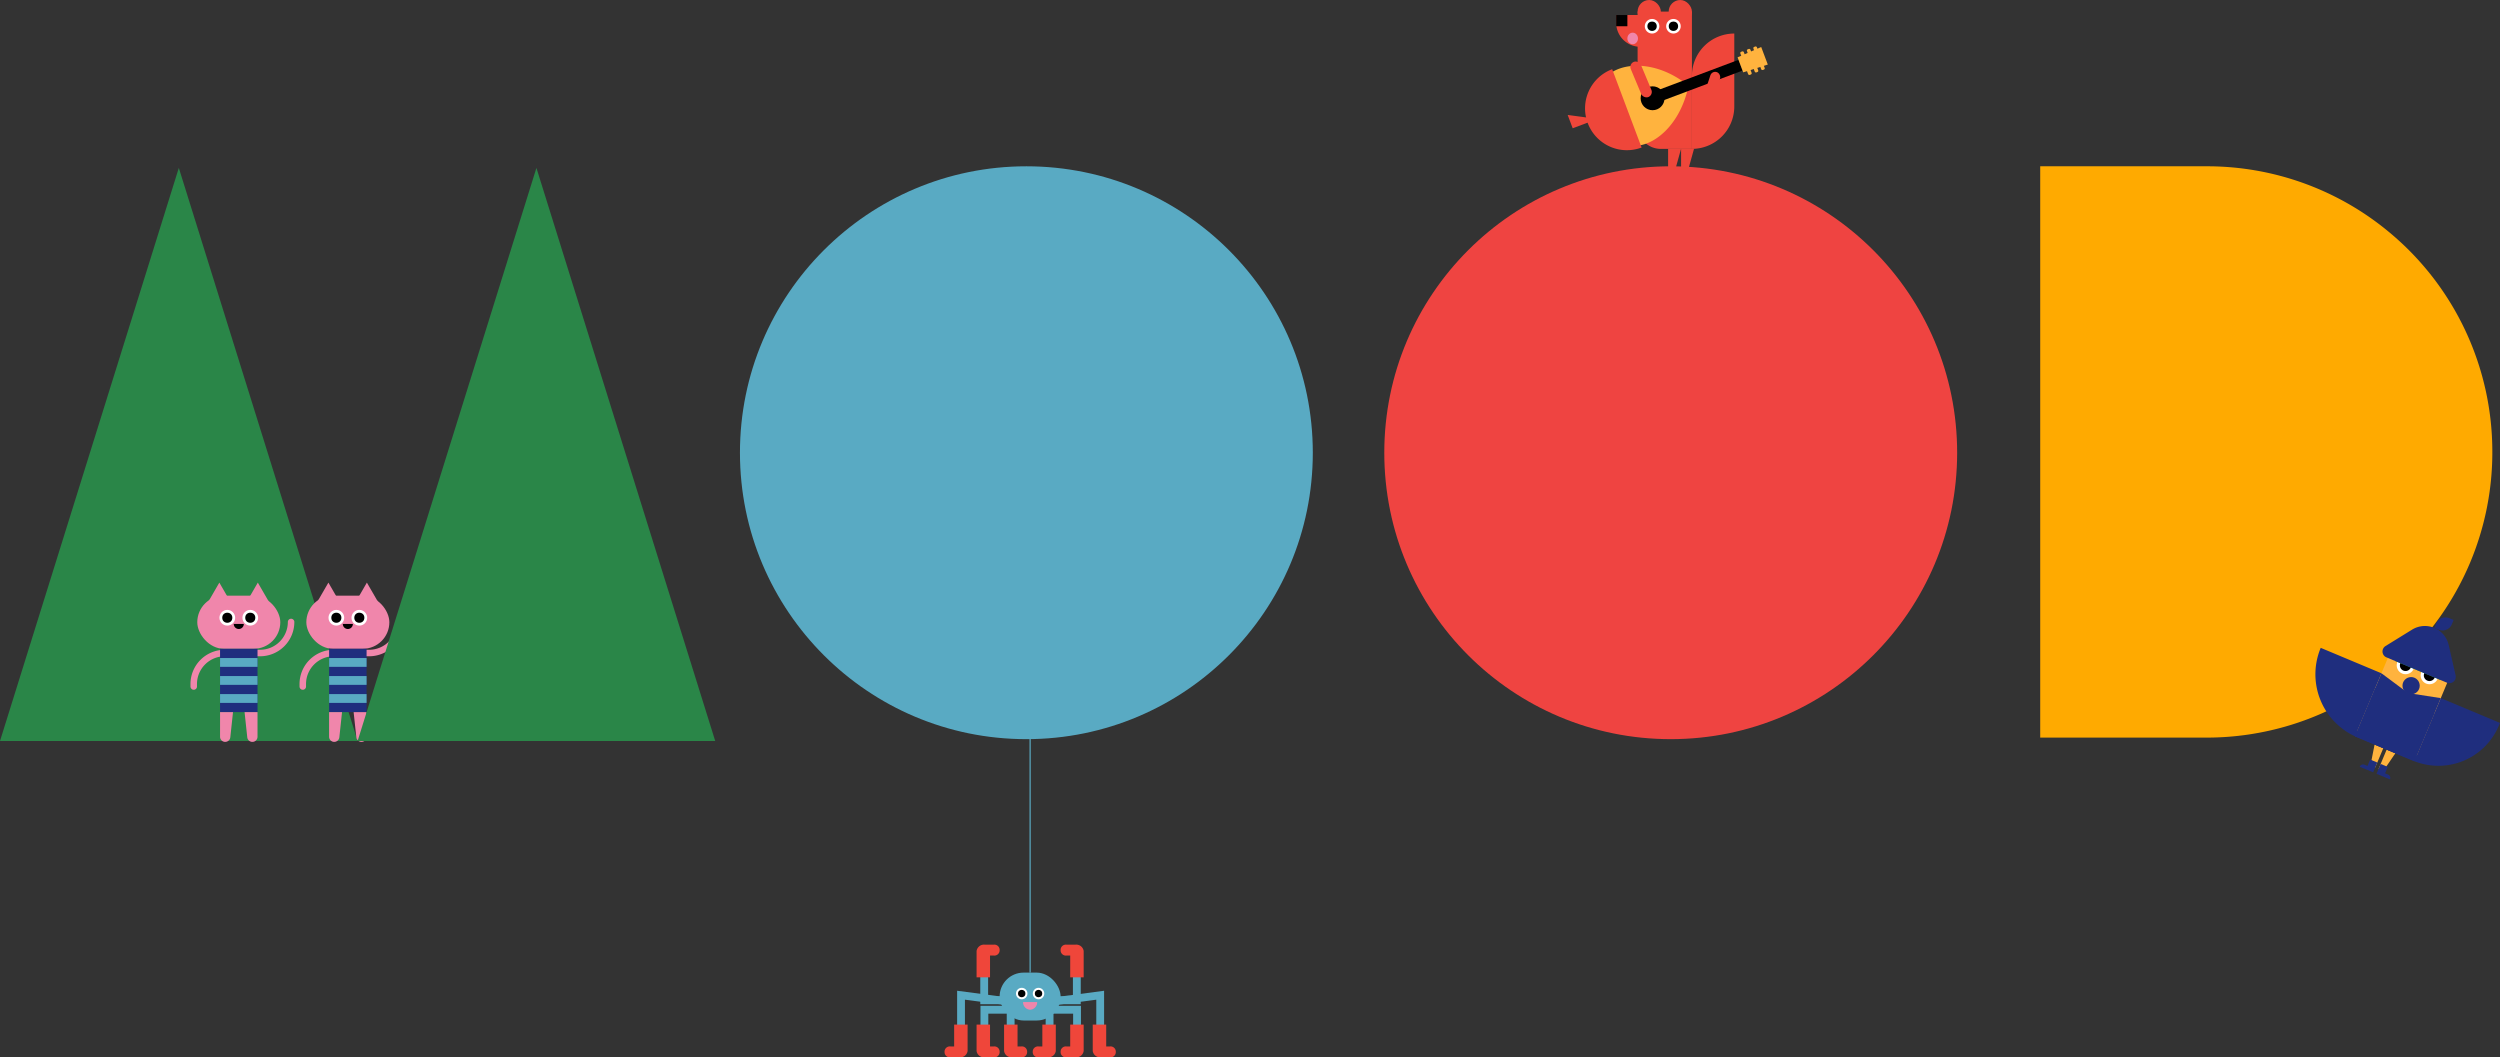 <svg xmlns="http://www.w3.org/2000/svg" width="726.118" height="307.099" viewBox="0 0 726.118 307.099">
  <rect x="0" y="0" width="726.118" height="307.099" fill="#333333" stroke="none"/>
  <g id="Group_2346" data-name="Group 2346" transform="translate(-244 -271.177)">
    <circle id="楕円形_5" data-name="楕円形 5" cx="83.193" cy="83.193" r="83.193" transform="translate(458.916 319.476)" fill="#59aac3"/>
    <circle id="楕円形_6" data-name="楕円形 6" cx="83.193" cy="83.193" r="83.193" transform="translate(646.063 319.476)" fill="#ef4441"/>
    <path id="パス_18" data-name="パス 18" d="M-697.937,8385.074l25.967,83.227L-646,8551.528H-749.875l25.967-83.228Z" transform="translate(993.875 -8065.126)" fill="#2a8648"/>
    <path id="Path_5073" data-name="Path 5073" d="M-711.565,8493.609v-.712a9.015,9.015,0,0,1,9.014-9.015H-692.3a9.013,9.013,0,0,0,9.014-9.013" transform="translate(1011.832 -8023.036)" fill="none" stroke="#f086ab" stroke-linecap="round" stroke-miterlimit="10" stroke-width="1.889"/>
    <g id="Group_2330" data-name="Group 2330" transform="translate(301.299 440.392)">
      <rect id="Rectangle_1485" data-name="Rectangle 1485" width="24.112" height="15.418" rx="7.709" transform="translate(0 3.804)" fill="#f086ab"/>
      <rect id="Rectangle_1486" data-name="Rectangle 1486" width="10.881" height="18.398" transform="translate(6.615 19.221)" fill="#1f2e7e"/>
      <path id="Path_3528" data-name="Path 3528" d="M-705.492,8467.08l1.58,2.737,1.58,2.736h-6.319l1.58-2.736Z" transform="translate(711.899 -8467.08)" fill="#f086ab"/>
      <path id="Path_3529" data-name="Path 3529" d="M-697.882,8467.08l1.58,2.737,1.58,2.736h-6.319l1.58-2.736Z" transform="translate(715.466 -8467.08)" fill="#f086ab"/>
      <circle id="Ellipse_82" data-name="Ellipse 82" cx="2.28" cy="2.28" r="2.28" transform="translate(6.438 7.927)" fill="#fff"/>
      <circle id="Ellipse_83" data-name="Ellipse 83" cx="2.28" cy="2.28" r="2.28" transform="translate(13.114 7.927)" fill="#fff"/>
      <circle id="Ellipse_84" data-name="Ellipse 84" cx="1.462" cy="1.462" r="1.462" transform="translate(7.256 8.745)"/>
      <circle id="Ellipse_85" data-name="Ellipse 85" cx="1.462" cy="1.462" r="1.462" transform="translate(13.931 8.745)"/>
      <path id="Path_3530" data-name="Path 3530" d="M-704.864,8501.339h0a1.494,1.494,0,0,1-1.494-1.5v-7.15h3.761l-.781,7.309A1.5,1.5,0,0,1-704.864,8501.339Z" transform="translate(712.974 -8455.073)" fill="#f086ab"/>
      <path id="Path_3531" data-name="Path 3531" d="M-699.243,8501.339h0A1.5,1.5,0,0,1-700.73,8500l-.781-7.309h3.761v7.15A1.494,1.494,0,0,1-699.243,8501.339Z" transform="translate(715.246 -8455.073)" fill="#f086ab"/>
      <rect id="Rectangle_1487" data-name="Rectangle 1487" width="10.881" height="2.557" transform="translate(6.615 21.911)" fill="#59aac3"/>
      <rect id="Rectangle_1488" data-name="Rectangle 1488" width="10.881" height="2.557" transform="translate(6.615 27.142)" fill="#59aac3"/>
      <rect id="Rectangle_1489" data-name="Rectangle 1489" width="10.881" height="2.557" transform="translate(6.615 32.381)" fill="#59aac3"/>
      <path id="Path_3532" data-name="Path 3532" d="M-700.726,8475.258a1.462,1.462,0,0,1-1.461,1.464,1.462,1.462,0,0,1-1.461-1.464" transform="translate(714.243 -8463.245)"/>
    </g>
    <path id="Path_5074" data-name="Path 5074" d="M-690,8493.609v-.712a9.016,9.016,0,0,1,9.014-9.015h10.258a9.014,9.014,0,0,0,9.014-9.013" transform="translate(1021.941 -8023.036)" fill="none" stroke="#f086ab" stroke-linecap="round" stroke-miterlimit="10" stroke-width="1.889"/>
    <g id="Group_2331" data-name="Group 2331" transform="translate(332.975 440.392)">
      <rect id="Rectangle_1490" data-name="Rectangle 1490" width="24.112" height="15.418" rx="7.709" transform="translate(0 3.804)" fill="#f086ab"/>
      <rect id="Rectangle_1491" data-name="Rectangle 1491" width="10.881" height="18.398" transform="translate(6.615 19.221)" fill="#1f2e7e"/>
      <path id="Path_3534" data-name="Path 3534" d="M-683.926,8467.08l1.58,2.737,1.58,2.736h-6.319l1.58-2.736Z" transform="translate(690.332 -8467.08)" fill="#f086ab"/>
      <path id="Path_3535" data-name="Path 3535" d="M-676.315,8467.08l1.58,2.737,1.58,2.736h-6.319l1.58-2.736Z" transform="translate(693.899 -8467.08)" fill="#f086ab"/>
      <circle id="Ellipse_86" data-name="Ellipse 86" cx="2.28" cy="2.28" r="2.28" transform="translate(6.438 7.927)" fill="#fff"/>
      <circle id="Ellipse_87" data-name="Ellipse 87" cx="2.28" cy="2.28" r="2.28" transform="translate(13.114 7.927)" fill="#fff"/>
      <circle id="Ellipse_88" data-name="Ellipse 88" cx="1.462" cy="1.462" r="1.462" transform="translate(7.256 8.745)"/>
      <circle id="Ellipse_89" data-name="Ellipse 89" cx="1.462" cy="1.462" r="1.462" transform="translate(13.931 8.745)"/>
      <path id="Path_3536" data-name="Path 3536" d="M-683.3,8501.339h0a1.5,1.5,0,0,1-1.5-1.5v-7.15h3.763l-.783,7.309A1.494,1.494,0,0,1-683.3,8501.339Z" transform="translate(691.407 -8455.073)" fill="#f086ab"/>
      <path id="Path_3537" data-name="Path 3537" d="M-677.677,8501.339h0a1.5,1.5,0,0,1-1.486-1.337l-.781-7.309h3.763v7.15A1.5,1.5,0,0,1-677.677,8501.339Z" transform="translate(693.679 -8455.073)" fill="#f086ab"/>
      <rect id="Rectangle_1492" data-name="Rectangle 1492" width="10.881" height="2.557" transform="translate(6.615 21.911)" fill="#59aac3"/>
      <rect id="Rectangle_1493" data-name="Rectangle 1493" width="10.881" height="2.557" transform="translate(6.615 27.142)" fill="#59aac3"/>
      <rect id="Rectangle_1494" data-name="Rectangle 1494" width="10.881" height="2.557" transform="translate(6.615 32.381)" fill="#59aac3"/>
      <path id="Path_3538" data-name="Path 3538" d="M-679.159,8475.258a1.463,1.463,0,0,1-1.463,1.464,1.463,1.463,0,0,1-1.461-1.464" transform="translate(692.677 -8463.245)"/>
    </g>
    <path id="パス_37" data-name="パス 37" d="M-627.221,8385.074l25.967,83.227,25.967,83.228H-679.156l25.967-83.228Z" transform="translate(1027.023 -8065.126)" fill="#2a8648"/>
    <path id="Rectangle_1802" data-name="Rectangle 1802" d="M0,0H15.776a0,0,0,0,1,0,0V39.865a0,0,0,0,1,0,0H6.73A6.73,6.73,0,0,1,0,33.135V0A0,0,0,0,1,0,0Z" transform="translate(719.638 274.553)" fill="#ef463a"/>
    <path id="Rectangle_1803" data-name="Rectangle 1803" d="M12.307,0h0a0,0,0,0,1,0,0V21.192A12.307,12.307,0,0,1,0,33.5H0a0,0,0,0,1,0,0V12.307A12.307,12.307,0,0,1,12.307,0Z" transform="translate(735.413 280.919)" fill="#ef463a"/>
    <g id="Group_2332" data-name="Group 2332" transform="translate(699.328 284.551)">
      <path id="Path_3539" data-name="Path 3539" d="M-407.192,8370.679c-2.259,11.047-9.883,17.95-16.7,17.494a12.034,12.034,0,0,1-9.851-6.854,12.307,12.307,0,0,1,2.375-13.032C-426.582,8363.354-416.046,8363.433-407.192,8370.679Z" transform="translate(442.287 -8359.149)" fill="#ffb33e"/>
      <rect id="Rectangle_1497" data-name="Rectangle 1497" width="25.206" height="3.332" transform="translate(26.023 12.876) rotate(-20.606)"/>
      <path id="Path_3540" data-name="Path 3540" d="M-397.484,8366.262l-7.144,2.261-1.637-4.354,6.863-3.006Z" transform="translate(455.61 -8360.885)" fill="#ffb33e"/>
      <rect id="Rectangle_1498" data-name="Rectangle 1498" width="1.079" height="7.162" rx="0.367" transform="matrix(0.936, -0.352, 0.352, 0.936, 50.024, 1.806)" fill="#ffb33e"/>
      <rect id="Rectangle_1499" data-name="Rectangle 1499" width="1.079" height="7.162" rx="0.367" transform="translate(51.939 1.085) rotate(-20.605)" fill="#ffb33e"/>
      <rect id="Rectangle_1500" data-name="Rectangle 1500" width="1.079" height="7.162" rx="0.367" transform="translate(53.815 0.38) rotate(-20.605)" fill="#ffb33e"/>
      <circle id="Ellipse_90" data-name="Ellipse 90" cx="3.469" cy="3.469" r="3.469" transform="translate(21.19 11.699)"/>
      <path id="Path_3541" data-name="Path 3541" d="M-420,8388.3a12.152,12.152,0,0,1-15.648-7.1,12.149,12.149,0,0,1,7.1-15.647" transform="translate(441.472 -8358.826)" fill="#ef463a"/>
      <path id="Path_3542" data-name="Path 3542" d="M-431.043,8375.7l-7.365,2.767-1.453-3.865,8.851,1.185Z" transform="translate(439.862 -8354.587)" fill="#ef463a"/>
    </g>
    <path id="Rectangle_1804" data-name="Rectangle 1804" d="M0,0H21.7a0,0,0,0,1,0,0V9.226a0,0,0,0,1,0,0H7a7,7,0,0,1-7-7V0A0,0,0,0,1,0,0Z" transform="translate(713.406 275.539)" fill="#ef463a"/>
    <rect id="Rectangle_1805" data-name="Rectangle 1805" width="6.753" height="6.753" rx="3.376" transform="translate(728.661 271.177)" fill="#ef463a"/>
    <rect id="Rectangle_1806" data-name="Rectangle 1806" width="6.753" height="6.753" rx="3.376" transform="translate(719.638 271.177)" fill="#ef463a"/>
    <circle id="Ellipse_248" data-name="Ellipse 248" cx="2.119" cy="2.119" r="2.119" transform="translate(721.721 276.681)" fill="#fff"/>
    <circle id="Ellipse_249" data-name="Ellipse 249" cx="2.119" cy="2.119" r="2.119" transform="translate(727.927 276.681)" fill="#fff"/>
    <circle id="Ellipse_250" data-name="Ellipse 250" cx="1.359" cy="1.359" r="1.359" transform="translate(722.48 277.44)"/>
    <circle id="Ellipse_251" data-name="Ellipse 251" cx="1.359" cy="1.359" r="1.359" transform="translate(728.687 277.44)"/>
    <rect id="Rectangle_1807" data-name="Rectangle 1807" width="3.262" height="3.262" transform="translate(713.406 275.539)"/>
    <ellipse id="Ellipse_252" data-name="Ellipse 252" cx="1.54" cy="1.682" rx="1.54" ry="1.682" transform="translate(716.667 280.665)" fill="#f086ab"/>
    <path id="Path_5075" data-name="Path 5075" d="M-417.954,8387.46H-420v-6.187h3.768Z" transform="translate(1148.499 -8066.908)" fill="#ef463a"/>
    <path id="Path_5076" data-name="Path 5076" d="M-415.388,8387.46h-2.048v-6.187h3.768Z" transform="translate(1149.701 -8066.908)" fill="#ef463a"/>
    <rect id="Rectangle_1808" data-name="Rectangle 1808" width="3.189" height="11.058" rx="1.594" transform="translate(717.041 289.77) rotate(-22.722)" fill="#ef463a"/>
    <rect id="Rectangle_1809" data-name="Rectangle 1809" width="2.949" height="11.058" rx="1.475" transform="translate(740.579 303.083) rotate(-161.765)" fill="#ef463a"/>
    <g id="Group_2333" data-name="Group 2333" transform="translate(518.341 403.332)">
      <rect id="Rectangle_1507" data-name="Rectangle 1507" width="17.711" height="13.91" rx="6.955" transform="translate(15.999 150.338)" fill="#59aac3"/>
      <path id="Path_3545" data-name="Path 3545" d="M-533.236,8572.928h-2.274v-11.081h-6.742v-2.273h9.016Z" transform="translate(572.855 -8399.588)" fill="#59aac3"/>
      <path id="Path_3546" data-name="Path 3546" d="M-553.708,8572.928h-2.274v-13.354h9.269v2.273h-6.995Z" transform="translate(566.418 -8399.588)" fill="#59aac3"/>
      <path id="Path_3547" data-name="Path 3547" d="M-540.122,8567.873H-542.4v-6.026h-2.174v-2.273h4.448Z" transform="translate(571.768 -8399.588)" fill="#59aac3"/>
      <path id="Path_3548" data-name="Path 3548" d="M-548.515,8572.494h-2.274v-12.921h4.554v2.273h-2.28Z" transform="translate(568.853 -8399.588)" fill="#59aac3"/>
      <path id="Path_3549" data-name="Path 3549" d="M-558.328,8575.16H-560.6v-18.569l14.669,1.94-.3,2.254-12.1-1.6Z" transform="translate(564.253 -8400.984)" fill="#59aac3"/>
      <path id="Path_3550" data-name="Path 3550" d="M-547.406,8569.622v-6.333h-3.91v7.648a2.173,2.173,0,0,0,2.391,1.849h2.626a1.519,1.519,0,0,0,1.68-1.582h0a1.519,1.519,0,0,0-1.68-1.582Z" transform="translate(568.606 -8397.843)" fill="#ef463a"/>
      <path id="Path_3551" data-name="Path 3551" d="M-552.845,8569.622v-6.333h-3.91v7.648a2.173,2.173,0,0,0,2.391,1.849h2.625a1.519,1.519,0,0,0,1.682-1.582h0a1.52,1.52,0,0,0-1.682-1.582Z" transform="translate(566.057 -8397.843)" fill="#ef463a"/>
      <path id="Path_3552" data-name="Path 3552" d="M-542.86,8569.622v-6.333h3.911v7.648a2.173,2.173,0,0,1-2.393,1.849h-2.625a1.519,1.519,0,0,1-1.682-1.582h0a1.52,1.52,0,0,1,1.682-1.582Z" transform="translate(571.263 -8397.843)" fill="#ef463a"/>
      <path id="Path_3553" data-name="Path 3553" d="M-537.348,8569.622v-6.333h3.91v7.648a2.173,2.173,0,0,1-2.391,1.849h-2.626a1.519,1.519,0,0,1-1.68-1.582h0a1.519,1.519,0,0,1,1.68-1.582Z" transform="translate(573.846 -8397.843)" fill="#ef463a"/>
      <path id="Path_3554" data-name="Path 3554" d="M-560.3,8569.622v-6.333h3.91v7.648a2.173,2.173,0,0,1-2.391,1.849h-2.626a1.519,1.519,0,0,1-1.68-1.582h0a1.519,1.519,0,0,1,1.68-1.582Z" transform="translate(563.088 -8397.843)" fill="#ef463a"/>
      <path id="Path_3555" data-name="Path 3555" d="M-526.851,8575.16h-2.275v-15.974l-12.1,1.6-.3-2.254,14.669-1.94Z" transform="translate(573.197 -8400.984)" fill="#59aac3"/>
      <path id="Path_3556" data-name="Path 3556" d="M-547.006,8563.517h-9.016V8550.16h2.274v11.083h6.742Z" transform="translate(566.4 -8403.997)" fill="#59aac3"/>
      <path id="Path_3557" data-name="Path 3557" d="M-533.195,8563.517h-9.269v-2.273h6.994V8550.16h2.274Z" transform="translate(572.755 -8403.997)" fill="#59aac3"/>
      <circle id="Ellipse_96" data-name="Ellipse 96" cx="1.668" cy="1.668" r="1.668" transform="translate(20.745 154.753)" fill="#fff"/>
      <circle id="Ellipse_97" data-name="Ellipse 97" cx="1.668" cy="1.668" r="1.668" transform="translate(25.629 154.753)" fill="#fff"/>
      <circle id="Ellipse_98" data-name="Ellipse 98" cx="1.07" cy="1.07" r="1.07" transform="translate(21.343 155.351)"/>
      <circle id="Ellipse_99" data-name="Ellipse 99" cx="1.07" cy="1.07" r="1.07" transform="translate(26.227 155.351)"/>
      <path id="Path_3558" data-name="Path 3558" d="M-552.845,8550.642v6.331h-3.91v-7.646a2.173,2.173,0,0,1,2.391-1.85h2.625a1.519,1.519,0,0,1,1.682,1.582h0a1.519,1.519,0,0,1-1.682,1.582Z" transform="translate(566.057 -8405.257)" fill="#ef463a"/>
      <path id="Path_3559" data-name="Path 3559" d="M-537.348,8550.642v6.331h3.91v-7.646a2.173,2.173,0,0,0-2.391-1.85h-2.626a1.519,1.519,0,0,0-1.68,1.582h0a1.519,1.519,0,0,0,1.68,1.582Z" transform="translate(573.846 -8405.257)" fill="#ef463a"/>
      <path id="Path_3560" data-name="Path 3560" d="M-543.469,8558.825a2.142,2.142,0,0,1-2.044,2.23,2.142,2.142,0,0,1-2.043-2.23" transform="translate(570.368 -8399.939)" fill="#f086ab"/>
      <path id="Path_3561" data-name="Path 3561" d="M-529.872,8569.622v-6.333h-3.911v7.648a2.173,2.173,0,0,0,2.391,1.849h2.626a1.519,1.519,0,0,0,1.682-1.582h0a1.52,1.52,0,0,0-1.682-1.582Z" transform="translate(576.824 -8397.843)" fill="#ef463a"/>
      <rect id="Rectangle_1508" data-name="Rectangle 1508" width="0.348" height="150.336" transform="translate(24.681)" fill="#59aac3"/>
    </g>
    <path id="Path_5077" data-name="Path 5077" d="M-297.949,8550.692H-346.3V8384.753h48.349a82.644,82.644,0,0,1,52.775,18.945,82.8,82.8,0,0,1,30.194,64.022h0a82.72,82.72,0,0,1-6.52,32.3A82.994,82.994,0,0,1-297.949,8550.692Z" transform="translate(1182.874 -8065.278)" fill="#fa0"/>
    <g id="Group_2335" data-name="Group 2335" transform="translate(910.37 449.594)">
      <path id="Path_3562" data-name="Path 3562" d="M-281.115,8505.226l1.373.575,2.359-5.631-2.527-1.06Z" transform="translate(303.23 -8461.266)" fill="#ffb33e"/>
      <path id="Path_3563" data-name="Path 3563" d="M-278.14,8506.32l-1.373-.578,2.359-5.631,2.527,1.057Z" transform="translate(303.98 -8460.798)" fill="#ffb33e"/>
      <path id="Rectangle_1509" data-name="Rectangle 1509" d="M0,0H19.873a0,0,0,0,1,0,0V19.873a0,0,0,0,1,0,0h0A19.873,19.873,0,0,1,0,0V0A0,0,0,0,1,0,0Z" transform="translate(7.677 9.748) rotate(22.725)" fill="#1f2e7e"/>
      <path id="Rectangle_1510" data-name="Rectangle 1510" d="M19.047,0h0a0,0,0,0,1,0,0V19.873a0,0,0,0,1,0,0H0a0,0,0,0,1,0,0v-.826A19.047,19.047,0,0,1,19.047,0Z" transform="translate(52.07 49.885) rotate(-157.275)" fill="#1f2e7e"/>
      <path id="Rectangle_1511" data-name="Rectangle 1511" d="M6.362,0h5.965a6.362,6.362,0,0,1,6.362,6.362V31.536a0,0,0,0,1,0,0H0a0,0,0,0,1,0,0V6.362A6.362,6.362,0,0,1,6.362,0Z" transform="translate(30.497 4.748) rotate(22.725)" fill="#ffb33e"/>
      <circle id="Ellipse_100" data-name="Ellipse 100" cx="2.505" cy="2.505" r="2.505" transform="translate(31.424 18.237)" fill="#1f2e7e"/>
      <path id="Path_3564" data-name="Path 3564" d="M-266.928,8510.558l-17.238-7.219,7.677-18.329,15.448,11.5Z" transform="translate(301.799 -8467.878)" fill="#1f2e7e"/>
      <path id="Path_3565" data-name="Path 3565" d="M-284.166,8501.974l17.238,7.222,7.677-18.333-19.029-2.941Z" transform="translate(301.799 -8466.512)" fill="#1f2e7e"/>
      <circle id="Ellipse_101" data-name="Ellipse 101" cx="2.574" cy="2.574" r="2.574" transform="translate(29.744 12.262)" fill="#fff"/>
      <circle id="Ellipse_102" data-name="Ellipse 102" cx="2.574" cy="2.574" r="2.574" transform="translate(36.696 15.174)" fill="#fff"/>
      <circle id="Ellipse_103" data-name="Ellipse 103" cx="1.651" cy="1.651" r="1.651" transform="translate(30.667 13.184)"/>
      <circle id="Ellipse_104" data-name="Ellipse 104" cx="1.651" cy="1.651" r="1.651" transform="translate(37.619 16.096)"/>
      <rect id="Rectangle_1512" data-name="Rectangle 1512" width="14.269" height="3.133" transform="translate(30.483 10.67) rotate(22.725)" fill="#1e9846"/>
      <path id="Path_3566" data-name="Path 3566" d="M-259.973,8492.145l-17.656-7.4a1.835,1.835,0,0,1-.191-.088,1.855,1.855,0,0,1-.009-3.186l7.69-4.752a7.09,7.09,0,0,1,6.461-.509h0a7.092,7.092,0,0,1,4.171,4.961l2.009,8.813a1.855,1.855,0,0,1-2.277,2.229C-259.839,8492.2-259.906,8492.172-259.973,8492.145Z" transform="translate(304.349 -8472.259)" fill="#1f2e7e"/>
      <g id="Group_2055" data-name="Group 2055" transform="translate(18.998 42.193)">
        <path id="Path_3567" data-name="Path 3567" d="M-280.972,8503.932l-.859-.359a1.074,1.074,0,0,0-1.406.579l1.849.771,2.065.865.416-.99.78-1.86-2.065-.864Z" transform="translate(283.237 -8502.072)" fill="#1f2e7e"/>
        <path id="Path_3568" data-name="Path 3568" d="M-276.568,8506.025l-.858-.359.78-1.861-2.065-.863-.78,1.862-.416.988,2.065.866,1.849.773A1.074,1.074,0,0,0-276.568,8506.025Z" transform="translate(284.798 -8501.666)" fill="#1f2e7e"/>
      </g>
      <path id="Rectangle_1513" data-name="Rectangle 1513" d="M2.919,0H4.288a0,0,0,0,1,0,0V1.368A2.919,2.919,0,0,1,1.368,4.288H0a0,0,0,0,1,0,0V2.919A2.919,2.919,0,0,1,2.919,0Z" transform="matrix(0.922, 0.386, -0.386, 0.922, 42.329, 0)" fill="#1f2e7e"/>
    </g>
  </g>
</svg>
